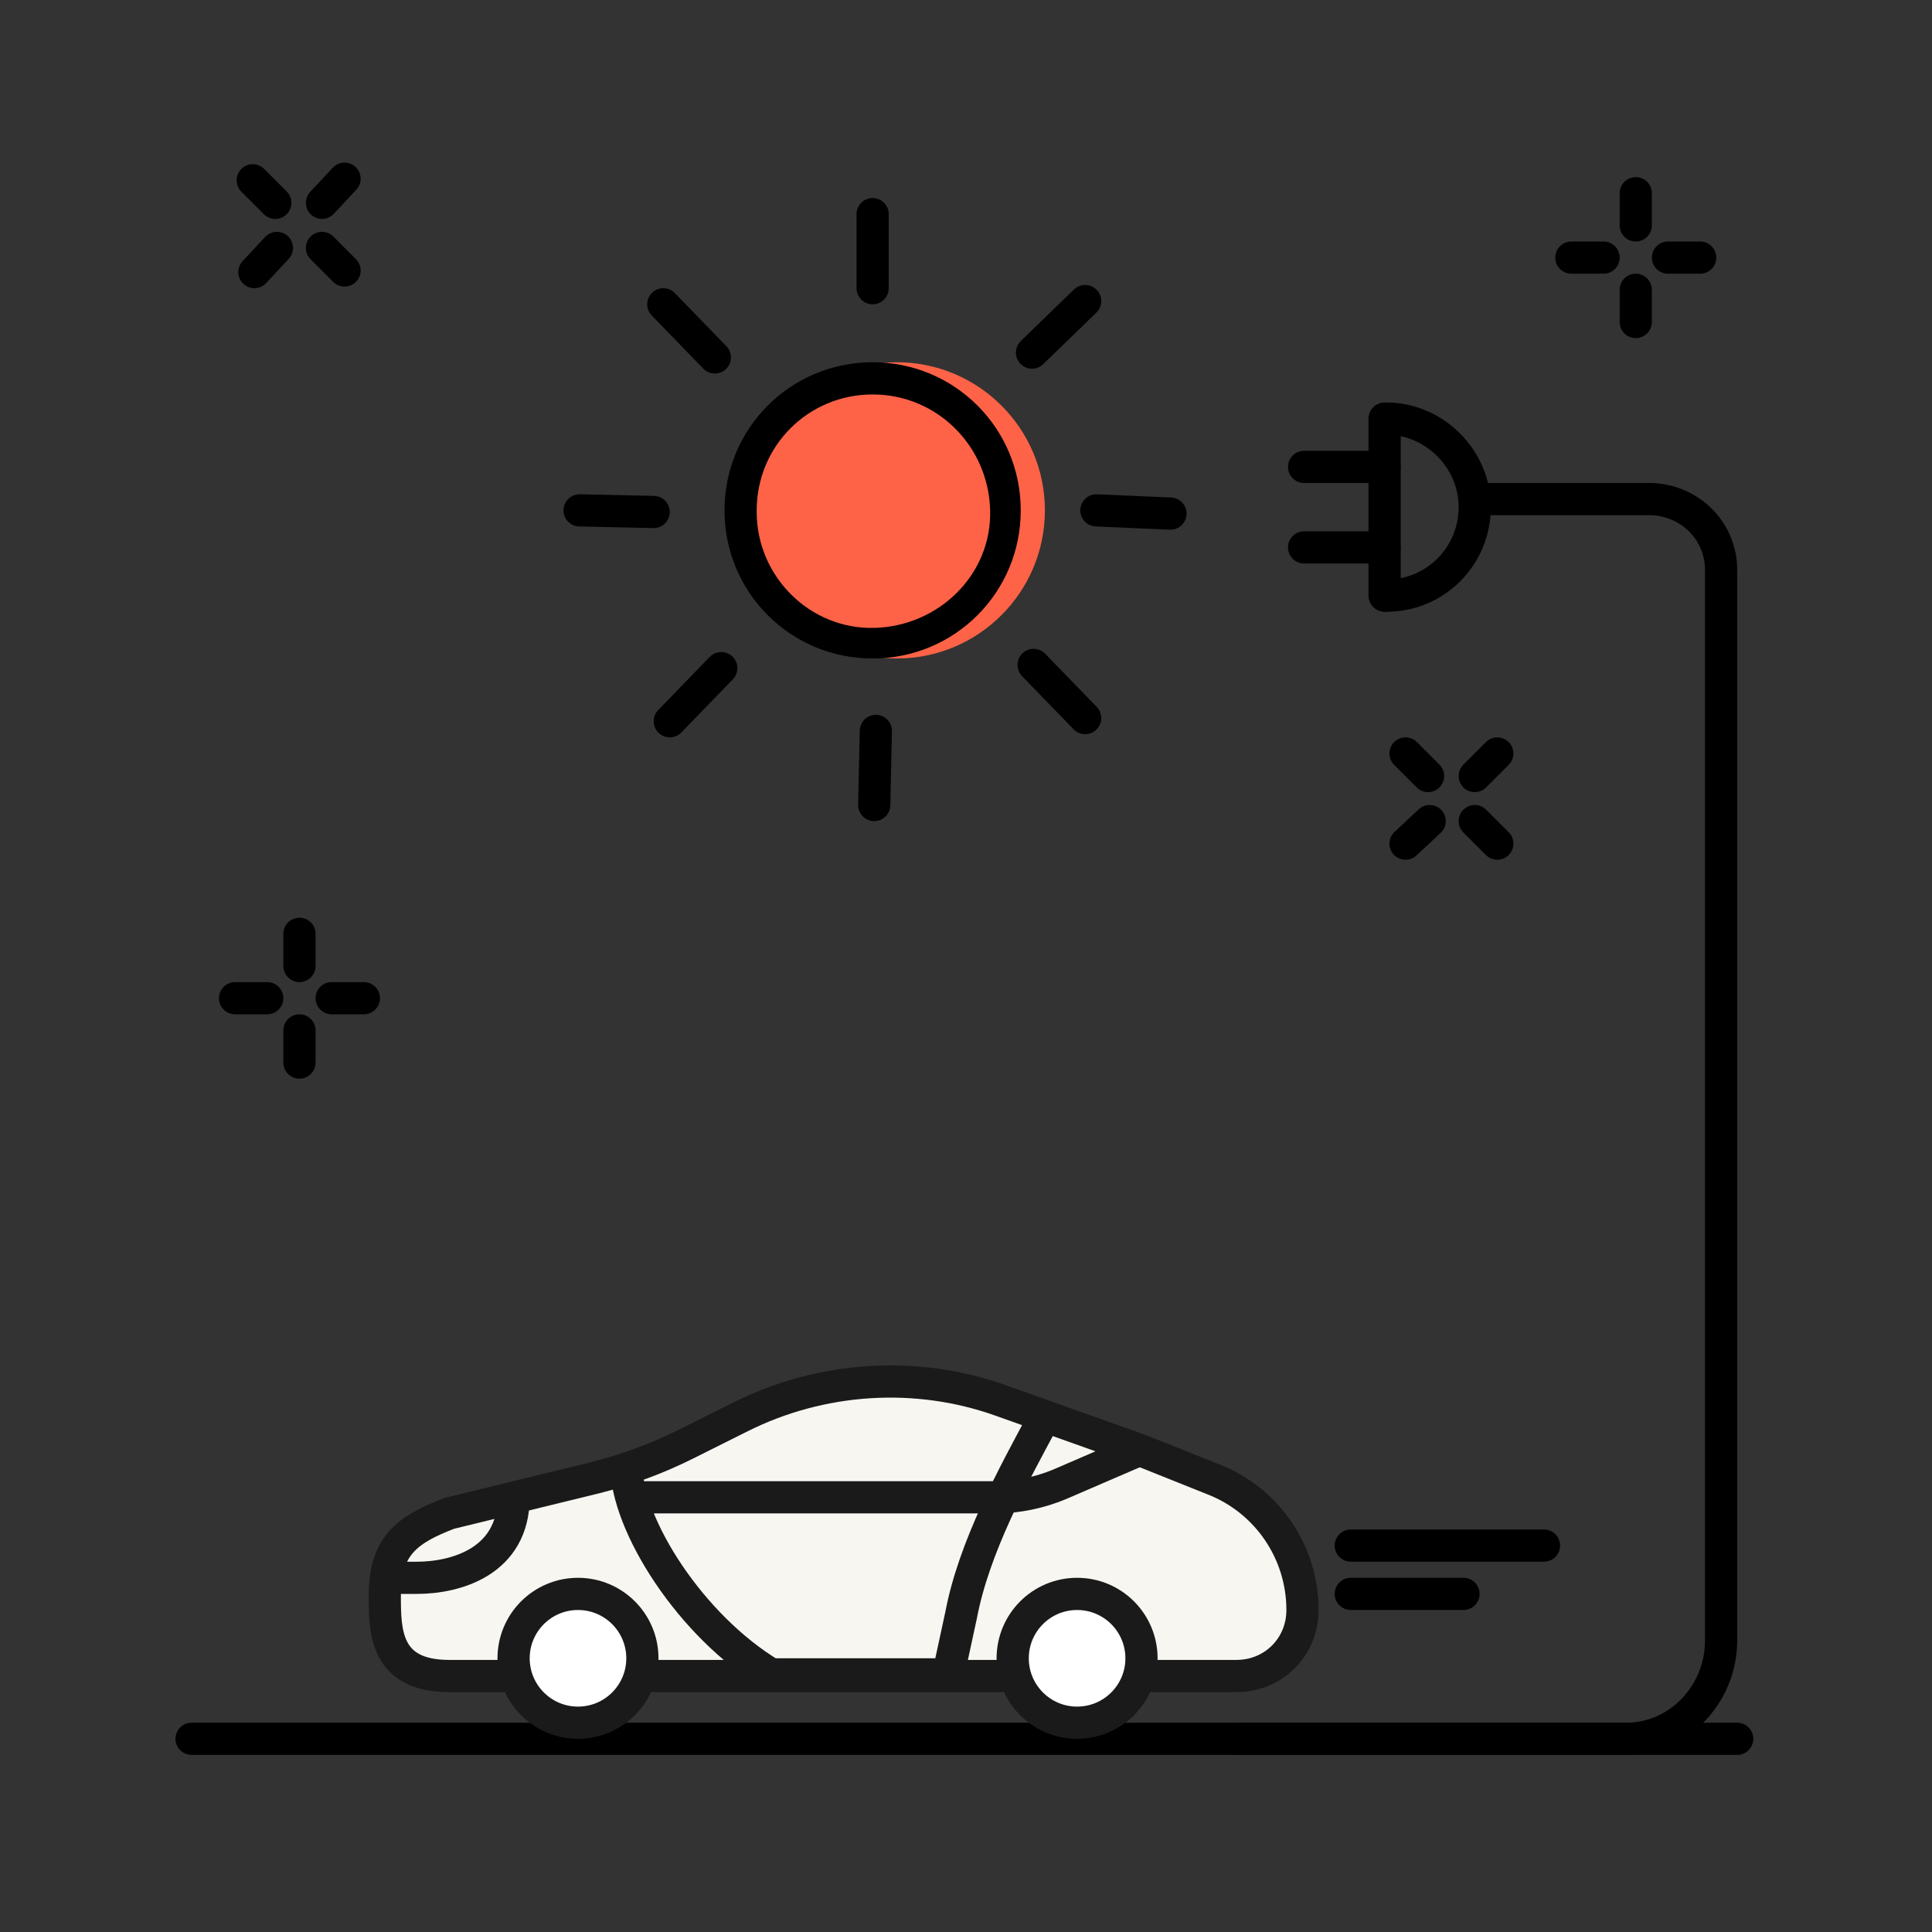 <?xml version="1.0" encoding="utf-8"?>
<!-- Generator: Adobe Illustrator 25.4.1, SVG Export Plug-In . SVG Version: 6.00 Build 0)  -->
<svg version="1.1" id="Layer_1" xmlns="http://www.w3.org/2000/svg" xmlns:xlink="http://www.w3.org/1999/xlink" x="0px" y="0px"
	 viewBox="0 0 120 120" style="enable-background:new 0 0 120 120;" xml:space="preserve">
<rect x="0" y="0" width="120" height="120" fill="#333333" stroke="none"/>
<style type="text/css">
	.st0{fill:none;stroke:#000000;stroke-width:2;stroke-linecap:round;stroke-linejoin:round;}
	.st1{fill:#F7F6F1;stroke:#1A1A1A;stroke-width:2;stroke-miterlimit:10;}
	.st2{fill:none;stroke:#1A1A1A;stroke-width:2;stroke-miterlimit:10;}
	.st3{fill:#FFFFFF;stroke:#1A1A1A;stroke-width:2;stroke-miterlimit:10;}
	.st4{fill:#FF6347;}
</style>
<path class="st0" d="M76.9,108H101c3.3,0,5.9-2.8,5.9-6.1V35.4c0-2.4-1.9-4.3-4.3-4.4c0,0,0,0,0,0H92"/>
<line class="st0" x1="107.9" y1="108" x2="11.9" y2="108"/>
<path class="st1" d="M27.9,94l9-2.2c2-0.5,3.9-1.2,5.7-2.1l3.4-1.7c5-2.5,10.9-2.9,16.2-1l8.7,3.1l4.5,1.8c3.3,1.3,5.5,4.5,5.5,8.1
	l0,0c0,2.3-1.8,4.1-4.1,4.1c0,0,0,0,0,0H27.9c-4,0-4-2.8-4-5C23.9,96,25.3,95,27.9,94z"/>
<path class="st2" d="M23.9,98h2c2.4,0,6-1,6-5"/>
<path class="st2" d="M38.9,91c0,3.7,4,10,9,13h11l0.8-3.7c0.8-4.2,3.2-8.6,5.2-12.3"/>
<path class="st2" d="M38.9,93h23c1.3,0,2.7-0.3,3.9-0.8l5.1-2.2"/>
<circle class="st3" cx="35.9" cy="103" r="4"/>
<circle class="st3" cx="66.9" cy="103" r="4"/>
<line class="st0" x1="83.9" y1="96" x2="95.9" y2="96"/>
<line class="st0" x1="83.9" y1="99" x2="90.9" y2="99"/>
<circle class="st4" cx="55.7" cy="31.7" r="9.2"/>
<path d="M54.2,24.5c4,0,7.2,3.2,7.3,7.2s-3.2,7.2-7.2,7.3S47,35.8,47,31.8c0,0,0,0,0-0.1C47,27.7,50.2,24.5,54.2,24.5 M54.2,22.5
	c-5.1,0-9.2,4.1-9.2,9.2s4.1,9.2,9.2,9.2s9.2-4.1,9.2-9.2c0,0,0,0,0,0C63.4,26.6,59.3,22.5,54.2,22.5z"/>
<line class="st0" x1="54.2" y1="13.3" x2="54.2" y2="17.9"/>
<line class="st0" x1="36" y1="31.7" x2="40.6" y2="31.8"/>
<line class="st0" x1="54.3" y1="50" x2="54.4" y2="45.4"/>
<line class="st0" x1="72.7" y1="31.9" x2="68.1" y2="31.7"/>
<line class="st0" x1="41.2" y1="18.9" x2="44.4" y2="22.2"/>
<line class="st0" x1="41.6" y1="44.8" x2="44.8" y2="41.5"/>
<line class="st0" x1="67.4" y1="44.6" x2="64.2" y2="41.3"/>
<line class="st0" x1="67.4" y1="18.7" x2="64.1" y2="21.9"/>
<line class="st0" x1="101.6" y1="14" x2="101.6" y2="12"/>
<line class="st0" x1="101.6" y1="20" x2="101.6" y2="18"/>
<line class="st0" x1="103.6" y1="16" x2="105.6" y2="16"/>
<line class="st0" x1="97.6" y1="16" x2="99.6" y2="16"/>
<line class="st0" x1="18.6" y1="60" x2="18.6" y2="58"/>
<line class="st0" x1="18.6" y1="66" x2="18.6" y2="64"/>
<line class="st0" x1="20.6" y1="62" x2="22.6" y2="62"/>
<line class="st0" x1="14.6" y1="62" x2="16.6" y2="62"/>
<line class="st0" x1="17.1" y1="12.6" x2="15.7" y2="11.2"/>
<line class="st0" x1="21.4" y1="16.8" x2="20" y2="15.4"/>
<line class="st0" x1="20" y1="12.6" x2="21.4" y2="11.1"/>
<line class="st0" x1="15.8" y1="16.9" x2="17.2" y2="15.4"/>
<line class="st0" x1="88.7" y1="48.2" x2="87.3" y2="46.8"/>
<line class="st0" x1="93" y1="52.4" x2="91.6" y2="51"/>
<line class="st0" x1="91.6" y1="48.2" x2="93" y2="46.8"/>
<line class="st0" x1="87.3" y1="52.4" x2="88.8" y2="51"/>
<path class="st0" d="M86.1,26c3,0,5.5,2.5,5.5,5.5S89.2,37,86.1,37"/>
<line class="st0" x1="86" y1="26" x2="86" y2="37"/>
<line class="st0" x1="86" y1="34" x2="81" y2="34"/>
<line class="st0" x1="86" y1="29" x2="81" y2="29"/>
</svg>
